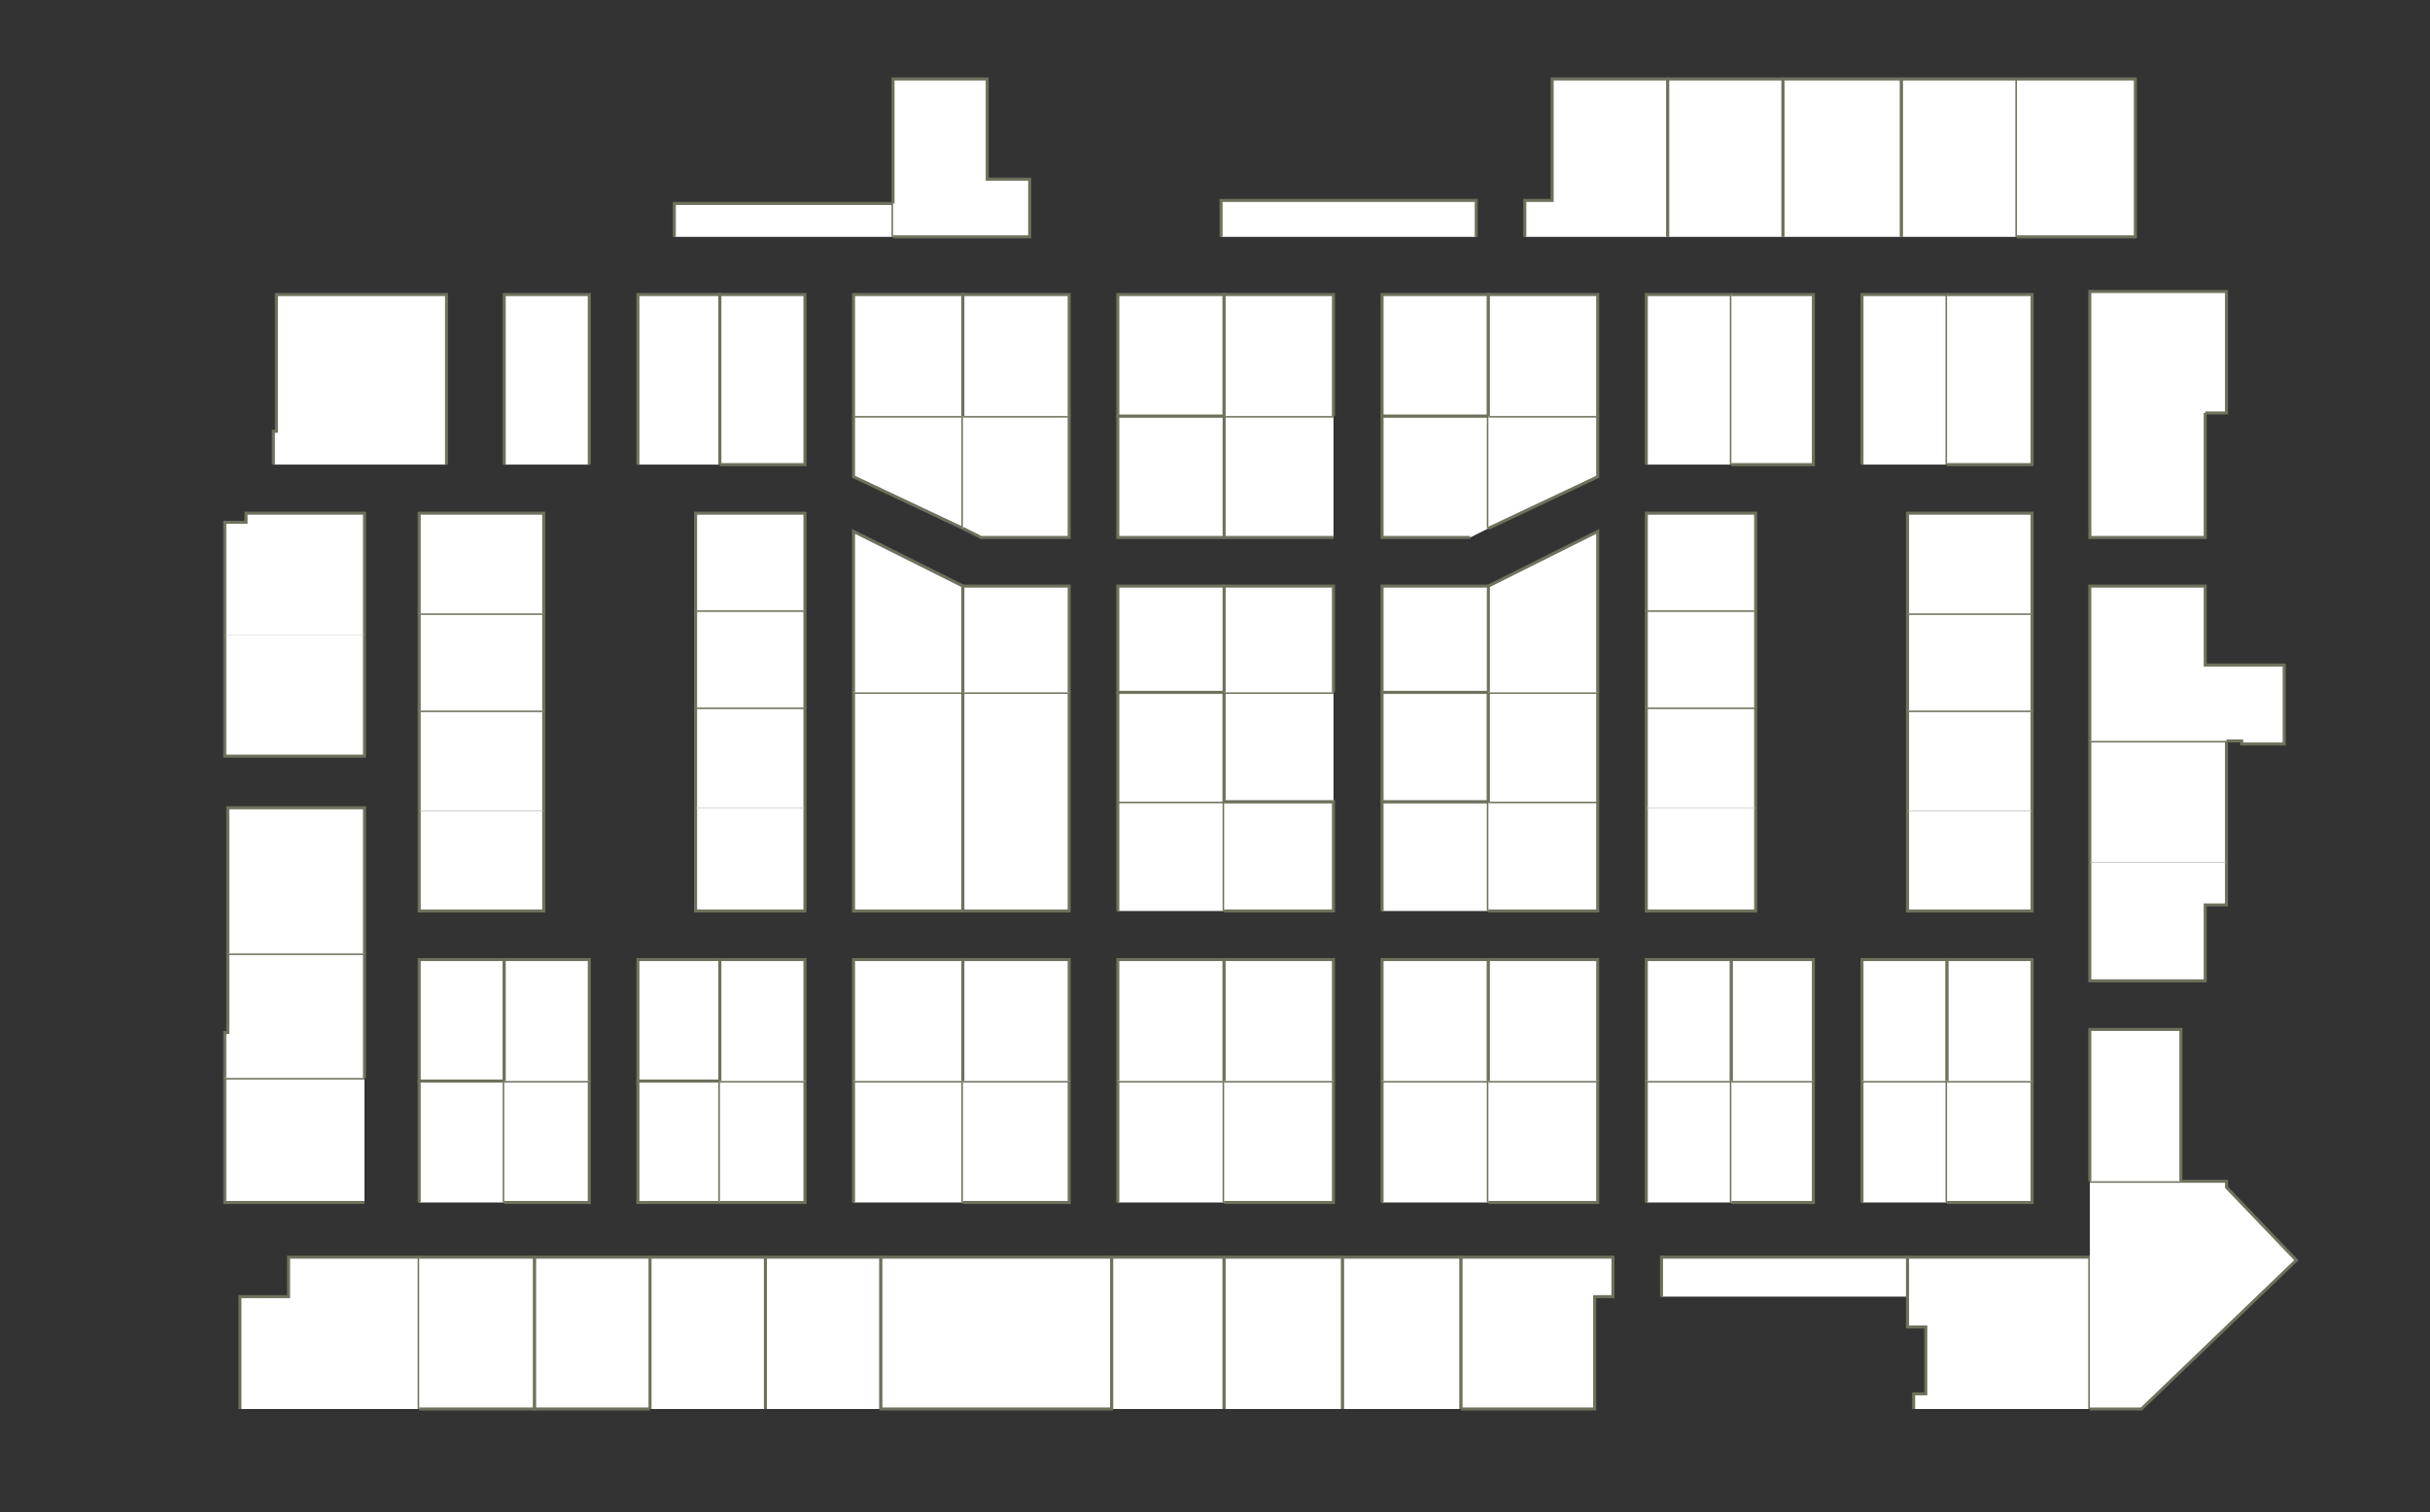 <?xml version="1.0" encoding="utf-8" ?>
<svg baseProfile="full" height="498" version="1.1" width="800" xmlns="http://www.w3.org/2000/svg" xmlns:ev="http://www.w3.org/2001/xml-events" xmlns:xlink="http://www.w3.org/1999/xlink"><rect width="100%" height="100%" fill="#333333" stroke="none"/><defs /><g id="4A01" stroke="red"><polyline fill="#FFFFFF" points="79,464 79,427 95,427 95,414 138,414 138,464" stroke="#6d725c" /></g><g id="4A02" stroke="red"><polyline fill="#FFFFFF" points="138,414 176,414 176,464 138,464" stroke="#6d725c" /></g><g id="4A03" stroke="red"><polyline fill="#FFFFFF" points="120,396 74,396 74,355 74,355 120,355" stroke="#6d725c" /></g><g id="4A04" stroke="red"><polyline fill="#FFFFFF" points="138,396 138,356 166,356 166,396" stroke="#6d725c" /></g><g id="4A05" stroke="red"><polyline fill="#FFFFFF" points="74,355 74,340 75,340 75,314 120,314 120,355" stroke="#6d725c" /></g><g id="4A06" stroke="red"><polyline fill="#FFFFFF" points="166,356 138,356 138,316 166,316 166,356" stroke="#6d725c" /></g><g id="4A07" stroke="red"><polyline fill="#FFFFFF" points="75,314 75,266 120,266 120,314 120,314" stroke="#6d725c" /></g><g id="4A08" stroke="red"><polyline fill="#FFFFFF" points="179,267 179,300 138,300 138,267" stroke="#6d725c" /></g><g id="4A10" stroke="red"><polyline fill="#FFFFFF" points="138,267 138,234 179,234 179,267" stroke="#6d725c" /></g><g id="4A11" stroke="red"><polyline fill="#FFFFFF" points="120,209 120,249 74,249 74,209" stroke="#6d725c" /></g><g id="4A12" stroke="red"><polyline fill="#FFFFFF" points="138,234 138,202 179,202 179,234" stroke="#6d725c" /></g><g id="4A13" stroke="red"><polyline fill="#FFFFFF" points="74,209 74,172 81,172 81,169 120,169 120,209" stroke="#6d725c" /></g><g id="4A14" stroke="red"><polyline fill="#FFFFFF" points="138,202 138,169 179,169 179,202" stroke="#6d725c" /></g><g id="4A15" stroke="red"><polyline fill="#FFFFFF" points="90,153 90,142 91,142 91,97 147,97 147,153" stroke="#6d725c" /></g><g id="4B01" stroke="red"><polyline fill="#FFFFFF" points="214,464 176,464 176,414 214,414" stroke="#6d725c" /></g><g id="4B02" stroke="red"><polyline fill="#FFFFFF" points="214,464 214,414 252,414 252,464" stroke="#6d725c" /></g><g id="4B03" stroke="red"><polyline fill="#FFFFFF" points="166,356 166,356 194,356 194,356 194,396 166,396" stroke="#6d725c" /></g><g id="4B04" stroke="red"><polyline fill="#FFFFFF" points="237,396 210,396 210,356 237,356 237,396" stroke="#6d725c" /></g><g id="4B05" stroke="red"><polyline fill="#FFFFFF" points="166,356 166,316 194,316 194,356" stroke="#6d725c" /></g><g id="4B06" stroke="red"><polyline fill="#FFFFFF" points="237,356 210,356 210,316 237,316 237,356" stroke="#6d725c" /></g><g id="4B07" stroke="red"><polyline fill="#FFFFFF" points="166,153 166,97 194,97 194,153" stroke="#6d725c" /></g><g id="4B08" stroke="red"><polyline fill="#FFFFFF" points="210,153 210,97 237,97 237,153" stroke="#6d725c" /></g><g id="4C01" stroke="red"><polyline fill="#FFFFFF" points="252,464 252,414 290,414 290,464" stroke="#6d725c" /></g><g id="4C02" stroke="red"><polyline fill="#FFFFFF" points="328,464 290,464 290,414 328,414" stroke="#6d725c" /></g><g id="4C03" stroke="red"><polyline fill="#FFFFFF" points="237,356 265,356 265,356 265,396 237,396" stroke="#6d725c" /></g><g id="4C04" stroke="red"><polyline fill="#FFFFFF" points="281,396 281,356 317,356 317,396" stroke="#6d725c" /></g><g id="4C05" stroke="red"><polyline fill="#FFFFFF" points="237,356 237,316 265,316 265,356" stroke="#6d725c" /></g><g id="4C06" stroke="red"><polyline fill="#FFFFFF" points="281,356 281,316 317,316 317,356" stroke="#6d725c" /></g><g id="4C07" stroke="red"><polyline fill="#FFFFFF" points="265,266 265,300 229,300 229,266" stroke="#6d725c" /></g><g id="4C08" stroke="red"><polyline fill="#FFFFFF" points="317,264 317,264 317,300 281,300 281,264" stroke="#6d725c" /></g><g id="4C09" stroke="red"><polyline fill="#FFFFFF" points="229,266 229,233 265,233 265,266" stroke="#6d725c" /></g><g id="4C10" stroke="red"><polyline fill="#FFFFFF" points="281,264 281,228 317,228 317,264" stroke="#6d725c" /></g><g id="4C11" stroke="red"><polyline fill="#FFFFFF" points="229,233 229,201 265,201 265,233" stroke="#6d725c" /></g><g id="4C12" stroke="red"><polyline fill="#FFFFFF" points="281,228 281,175 317,193 317,228" stroke="#6d725c" /></g><g id="4C13" stroke="red"><polyline fill="#FFFFFF" points="229,201 229,169 265,169 265,201" stroke="#6d725c" /></g><g id="4C14" stroke="red"><polyline fill="#FFFFFF" points="317,174 281,157 281,137 317,137 317,174" stroke="#6d725c" /></g><g id="4C15" stroke="red"><polyline fill="#FFFFFF" points="237,153 237,97 265,97 265,153 237,153 237,153" stroke="#6d725c" /></g><g id="4C16" stroke="red"><polyline fill="#FFFFFF" points="281,137 281,97 317,97 317,137" stroke="#6d725c" /></g><g id="4C17" stroke="red"><polyline fill="#FFFFFF" points="222,78 222,67 294,67 294,78" stroke="#6d725c" /></g><g id="4D01" stroke="red"><polyline fill="#FFFFFF" points="328,414 366,414 366,464 328,464" stroke="#6d725c" /></g><g id="4D02" stroke="red"><polyline fill="#FFFFFF" points="366,464 366,414 403,414 403,464" stroke="#6d725c" /></g><g id="4D03" stroke="red"><polyline fill="#FFFFFF" points="317,356 352,356 352,396 317,396" stroke="#6d725c" /></g><g id="4D04" stroke="red"><polyline fill="#FFFFFF" points="368,396 368,356 403,356 403,396" stroke="#6d725c" /></g><g id="4D05" stroke="red"><polyline fill="#FFFFFF" points="317,356 317,316 352,316 352,356" stroke="#6d725c" /></g><g id="4D06" stroke="red"><polyline fill="#FFFFFF" points="368,356 368,316 403,316 403,356" stroke="#6d725c" /></g><g id="4D07" stroke="red"><polyline fill="#FFFFFF" points="352,264 352,300 317,300 317,264" stroke="#6d725c" /></g><g id="4D08" stroke="red"><polyline fill="#FFFFFF" points="368,300 368,264 403,264 403,300" stroke="#6d725c" /></g><g id="4D09" stroke="red"><polyline fill="#FFFFFF" points="317,264 317,228 352,228 352,264" stroke="#6d725c" /></g><g id="4D10" stroke="red"><polyline fill="#FFFFFF" points="368,264 368,228 403,228 403,264" stroke="#6d725c" /></g><g id="4D11" stroke="red"><polyline fill="#FFFFFF" points="317,228 317,193 352,193 352,228" stroke="#6d725c" /></g><g id="4D12" stroke="red"><polyline fill="#FFFFFF" points="403,228 403,228 368,228 368,193 403,193" stroke="#6d725c" /></g><g id="4D13" stroke="red"><polyline fill="#FFFFFF" points="317,137 317,137 352,137 352,137 352,177 323,177 317,174" stroke="#6d725c" /></g><g id="4D14" stroke="red"><polyline fill="#FFFFFF" points="403,177 368,177 368,137 403,137 403,137" stroke="#6d725c" /></g><g id="4D15" stroke="red"><polyline fill="#FFFFFF" points="317,137 317,97 352,97 352,137" stroke="#6d725c" /></g><g id="4D16" stroke="red"><polyline fill="#FFFFFF" points="403,137 368,137 368,97 403,97 403,136" stroke="#6d725c" /></g><g id="4D17" stroke="red"><polyline fill="#FFFFFF" points="294,67 294,26 325,26 325,59 339,59 339,78 294,78" stroke="#6d725c" /></g><g id="4E01" stroke="red"><polyline fill="#FFFFFF" points="403,464 403,414 442,414 442,464" stroke="#6d725c" /></g><g id="4E02" stroke="red"><polyline fill="#FFFFFF" points="442,464 442,414 481,414 481,464" stroke="#6d725c" /></g><g id="4E03" stroke="red"><polyline fill="#FFFFFF" points="403,356 439,356 439,396 403,396" stroke="#6d725c" /></g><g id="4E04" stroke="red"><polyline fill="#FFFFFF" points="455,396 455,356 490,356 490,396" stroke="#6d725c" /></g><g id="4E05" stroke="red"><polyline fill="#FFFFFF" points="403,356 403,316 439,316 439,356" stroke="#6d725c" /></g><g id="4E06" stroke="red"><polyline fill="#FFFFFF" points="455,356 455,316 490,316 490,356" stroke="#6d725c" /></g><g id="4E07" stroke="red"><polyline fill="#FFFFFF" points="403,264 403,264 439,264 439,300 403,300" stroke="#6d725c" /></g><g id="4E08" stroke="red"><polyline fill="#FFFFFF" points="455,300 455,264 490,264 490,300" stroke="#6d725c" /></g><g id="4E09" stroke="red"><polyline fill="#FFFFFF" points="439,264 403,264 403,228 439,228" stroke="#6d725c" /></g><g id="4E10" stroke="red"><polyline fill="#FFFFFF" points="490,228 490,264 455,264 455,264 455,228 490,228" stroke="#6d725c" /></g><g id="4E11" stroke="red"><polyline fill="#FFFFFF" points="403,228 403,193 439,193 439,228" stroke="#6d725c" /></g><g id="4E12" stroke="red"><polyline fill="#FFFFFF" points="490,228 455,228 455,193 490,193 490,193" stroke="#6d725c" /></g><g id="4E13" stroke="red"><polyline fill="#FFFFFF" points="439,177 403,177 403,137 439,137" stroke="#6d725c" /></g><g id="4E14" stroke="red"><polyline fill="#FFFFFF" points="484,177 455,177 455,137 490,137 490,174" stroke="#6d725c" /></g><g id="4E15" stroke="red"><polyline fill="#FFFFFF" points="403,137 403,136 403,97 439,97 439,137" stroke="#6d725c" /></g><g id="4E16" stroke="red"><polyline fill="#FFFFFF" points="490,137 455,137 455,137 455,137 455,97 490,97 490,137" stroke="#6d725c" /></g><g id="4E17" stroke="red"><polyline fill="#FFFFFF" points="402,78 402,66 486,66 486,78" stroke="#6d725c" /></g><g id="4F01" stroke="red"><polyline fill="#FFFFFF" points="481,464 481,414 531,414 531,427 525,427 525,464 481,464 481,464" stroke="#6d725c" /></g><g id="4F03" stroke="red"><polyline fill="#FFFFFF" points="490,356 526,356 526,396 490,396" stroke="#6d725c" /></g><g id="4F04" stroke="red"><polyline fill="#FFFFFF" points="542,396 542,356 570,356 570,396" stroke="#6d725c" /></g><g id="4F05" stroke="red"><polyline fill="#FFFFFF" points="490,356 490,316 526,316 526,356" stroke="#6d725c" /></g><g id="4F06" stroke="red"><polyline fill="#FFFFFF" points="542,356 542,316 570,316 570,356" stroke="#6d725c" /></g><g id="4F07" stroke="red"><polyline fill="#FFFFFF" points="490,264 526,264 526,300 490,300" stroke="#6d725c" /></g><g id="4F08" stroke="red"><polyline fill="#FFFFFF" points="578,266 578,300 542,300 542,266" stroke="#6d725c" /></g><g id="4F09" stroke="red"><polyline fill="#FFFFFF" points="490,264 490,228 526,228 526,264" stroke="#6d725c" /></g><g id="4F10" stroke="red"><polyline fill="#FFFFFF" points="542,266 542,233 578,233 578,266" stroke="#6d725c" /></g><g id="4F12" stroke="red"><polyline fill="#FFFFFF" points="542,233 542,201 578,201 578,233" stroke="#6d725c" /></g><g id="4F13" stroke="red"><polyline fill="#FFFFFF" points="490,228 490,193 526,175 526,228" stroke="#6d725c" /></g><g id="4F14" stroke="red"><polyline fill="#FFFFFF" points="542,201 542,169 578,169 578,201" stroke="#6d725c" /></g><g id="4F15" stroke="red"><polyline fill="#FFFFFF" points="490,137 490,137 490,137 526,137 526,137 526,157 490,174 490,174" stroke="#6d725c" /></g><g id="4F16" stroke="red"><polyline fill="#FFFFFF" points="542,153 542,97 570,97 570,153" stroke="#6d725c" /></g><g id="4F17" stroke="red"><polyline fill="#FFFFFF" points="490,137 490,97 526,97 526,137" stroke="#6d725c" /></g><g id="4F18" stroke="red"><polyline fill="#FFFFFF" points="549,78 549,26 587,26 587,78" stroke="#6d725c" /></g><g id="4F19" stroke="red"><polyline fill="#FFFFFF" points="502,78 502,66 511,66 511,26 549,26 549,78" stroke="#6d725c" /></g><g id="4G01" stroke="red"><polyline fill="#FFFFFF" points="547,427 547,414 628,414 628,427" stroke="#6d725c" /></g><g id="4G03" stroke="red"><polyline fill="#FFFFFF" points="570,356 597,356 597,396 570,396" stroke="#6d725c" /></g><g id="4G04" stroke="red"><polyline fill="#FFFFFF" points="613,396 613,356 641,356 641,396" stroke="#6d725c" /></g><g id="4G05" stroke="red"><polyline fill="#FFFFFF" points="570,356 570,316 597,316 597,356" stroke="#6d725c" /></g><g id="4G06" stroke="red"><polyline fill="#FFFFFF" points="613,356 613,316 641,316 641,356" stroke="#6d725c" /></g><g id="4G07" stroke="red"><polyline fill="#FFFFFF" points="570,97 597,97 597,153 570,153" stroke="#6d725c" /></g><g id="4G08" stroke="red"><polyline fill="#FFFFFF" points="613,153 613,97 641,97 641,153" stroke="#6d725c" /></g><g id="4G09" stroke="red"><polyline fill="#FFFFFF" points="587,78 587,26 626,26 626,78" stroke="#6d725c" /></g><g id="4H01" stroke="red"><polyline fill="#FFFFFF" points="630,464 630,459 634,459 634,437 628,437 628,427 628,414 688,414 688,464" stroke="#6d725c" /></g><g id="4H02" stroke="red"><polyline fill="#FFFFFF" points="688,389 718,389 733,389 733,391 756,415 705,464 705,464 688,464" stroke="#6d725c" /></g><g id="4H03" stroke="red"><polyline fill="#FFFFFF" points="641,356 669,356 669,396 641,396" stroke="#6d725c" /></g><g id="4H04" stroke="red"><polyline fill="#FFFFFF" points="688,389 688,339 718,339 718,389" stroke="#6d725c" /></g><g id="4H05" stroke="red"><polyline fill="#FFFFFF" points="641,356 641,316 669,316 669,356" stroke="#6d725c" /></g><g id="4H06" stroke="red"><polyline fill="#FFFFFF" points="733,284 733,298 726,298 726,323 688,323 688,284 688,284" stroke="#6d725c" /></g><g id="4H07" stroke="red"><polyline fill="#FFFFFF" points="669,267 669,300 628,300 628,267" stroke="#6d725c" /></g><g id="4H08" stroke="red"><polyline fill="#FFFFFF" points="688,284 688,244 688,244 733,244 733,284" stroke="#6d725c" /></g><g id="4H09" stroke="red"><polyline fill="#FFFFFF" points="628,267 628,234 628,234 669,234 669,267" stroke="#6d725c" /></g><g id="4H10" stroke="red"><polyline fill="#FFFFFF" points="688,244 688,193 726,193 726,219 752,219 752,245 738,245 738,244 733,244" stroke="#6d725c" /></g><g id="4H11" stroke="red"><polyline fill="#FFFFFF" points="628,234 628,202 669,202 669,234" stroke="#6d725c" /></g><g id="4H13" stroke="red"><polyline fill="#FFFFFF" points="628,202 628,169 669,169 669,202" stroke="#6d725c" /></g><g id="4H14" stroke="red"><polyline fill="#FFFFFF" points="726,136 726,177 688,177 688,136" stroke="#6d725c" /></g><g id="4H15" stroke="red"><polyline fill="#FFFFFF" points="641,97 669,97 669,153 641,153" stroke="#6d725c" /></g><g id="4H16" stroke="red"><polyline fill="#FFFFFF" points="688,136 688,96 733,96 733,136 726,136" stroke="#6d725c" /></g><g id="4H17" stroke="red"><polyline fill="#FFFFFF" points="626,78 626,26 664,26 664,78" stroke="#6d725c" /></g><g id="4H18" stroke="red"><polyline fill="#FFFFFF" points="664,26 703,26 703,78 664,78" stroke="#6d725c" /></g></svg>